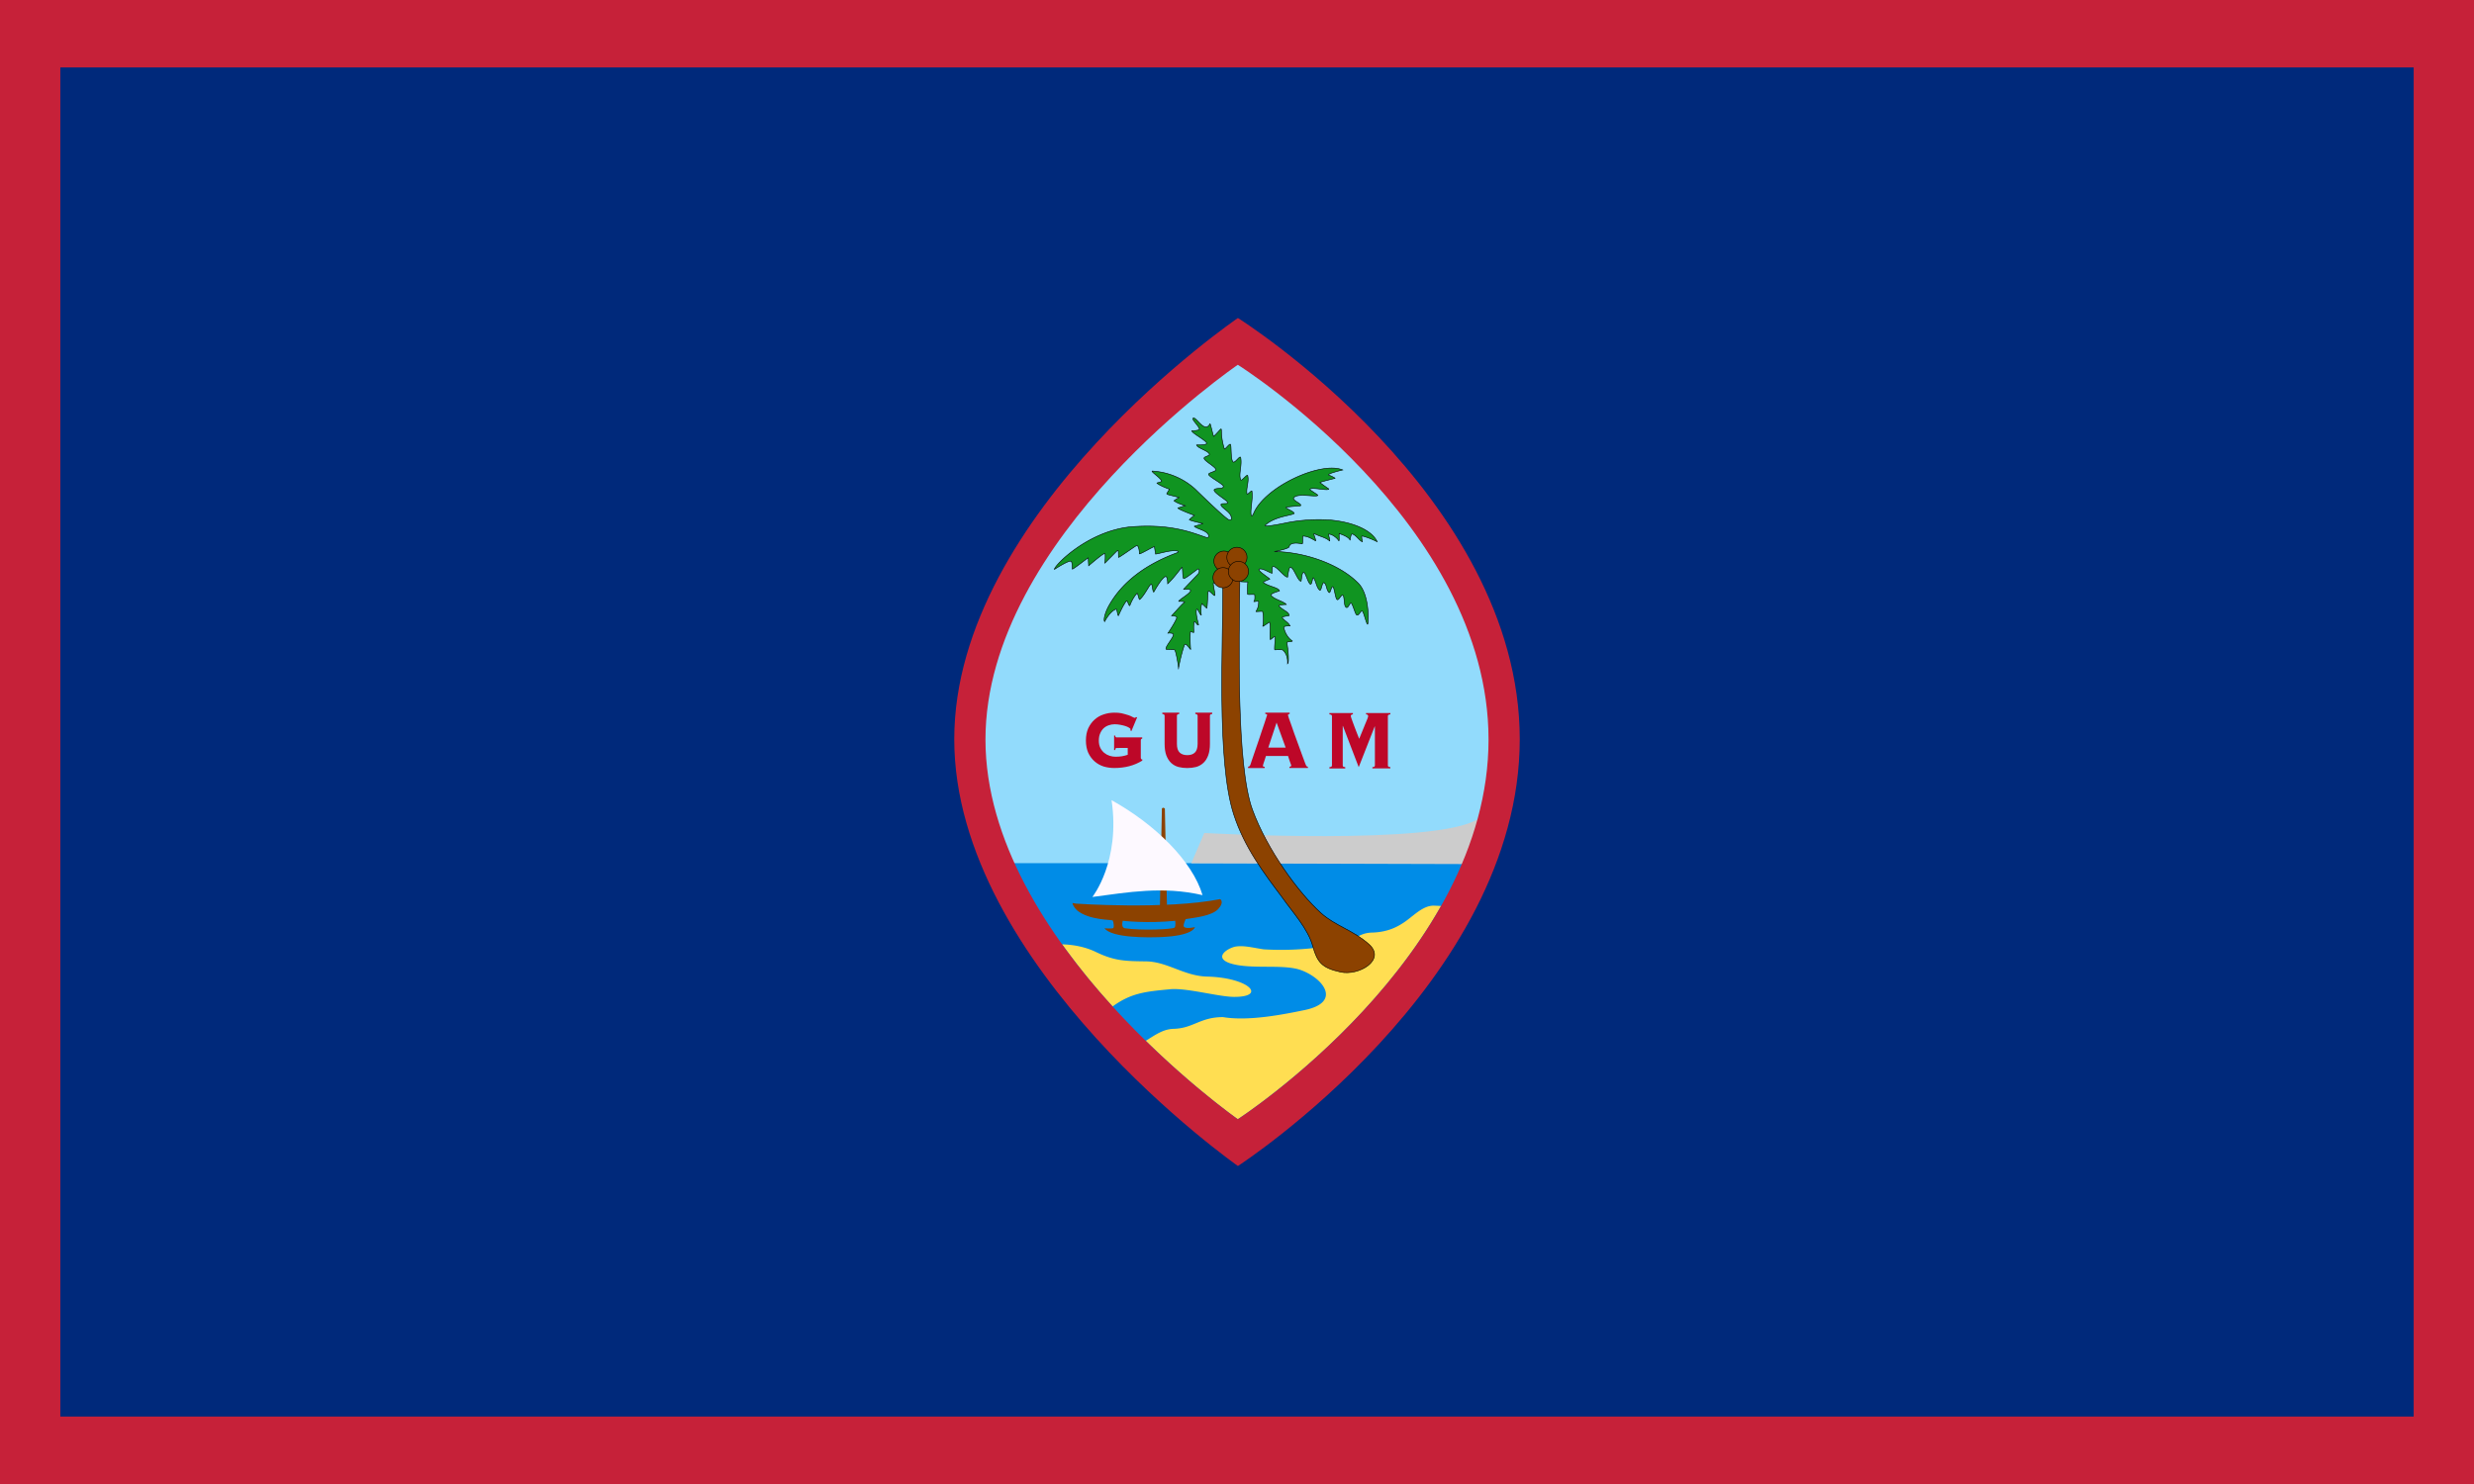 <?xml version="1.0" encoding="UTF-8" standalone="no"?>
<svg
   width="70in"
   height="42in"
   clip-rule="evenodd"
   fill-rule="evenodd"
   image-rendering="optimizeQuality"
   shape-rendering="geometricPrecision"
   text-rendering="geometricPrecision"
   viewBox="0 0 70 42"
   xml:space="preserve"
   version="1.1"
   id="svg18"
   xmlns="http://www.w3.org/2000/svg"
   xmlns:svg="http://www.w3.org/2000/svg"><defs
     id="defs18" /><path
     d="M 0,0 H 70 V 42 H 0 Z"
     fill="#c62139"
     id="path1"
     style="stroke-width:0.903" /><path
     d="M 1.707,1.909 H 68.293 V 40.091 H 1.707 Z"
     fill="#00297b"
     id="path2"
     style="stroke-width:0.903" /><path
     d="m 35.024,9.662 c 0,0 -7.583,5.525 -7.583,11.264 0,5.74 7.583,11.412 7.583,11.412 0,0 7.535,-5.258 7.535,-11.412 0,-6.152 -7.535,-11.264 -7.535,-11.264 z"
     fill="#92dbfc"
     id="path3" /><path
     d="m 28.28,24.43 c 1.974,4.34 6.744,7.908 6.744,7.908 0,0 4.856,-3.389 6.77,-7.909"
     fill="#008ce7"
     id="path4" /><path
     d="m 41.821,23.177 c -1.169,0.766 -7.747,0.398 -7.747,0.398 l -0.368,0.858 7.833,0.022 c 0.032,-0.118 0.11,-0.258 0.138,-0.376 z"
     fill="#9c8431"
     style="fill:#cccccc"
     id="path5" /><path
     d="m 30.051,26.726 c 0.333,0.01 0.665,0.075 0.963,0.22 0.533,0.257 0.841,0.255 1.415,0.263 0.601,0.008 1.073,0.413 1.722,0.43 1.196,0.03 1.7,0.575 0.77,0.575 -0.44,0 -1.382,-0.27 -1.837,-0.214 -0.692,0.064 -1.092,0.112 -1.604,0.485 a 19.481,19.481 0 0 1 -1.429,-1.759 z m 2.367,2.731 c 0.296,-0.185 0.5,-0.33 0.788,-0.339 0.56,-0.015 0.75,-0.332 1.397,-0.332 0.735,0.123 1.73,-0.08 2.314,-0.2 1.034,-0.218 0.544,-0.88 -0.083,-1.121 -0.506,-0.199 -1.455,-0.01 -2.044,-0.207 -0.445,-0.16 -0.078,-0.413 0.162,-0.467 0.241,-0.041 0.5,0.032 0.802,0.077 a 8.401,8.401 0 0 0 1.684,-0.07 c 0.975,-0.137 0.935,-0.399 1.406,-0.405 0.343,-0.014 0.605,-0.108 0.84,-0.261 0.274,-0.168 0.561,-0.513 0.894,-0.5 l 0.196,0.008 c -2.057,3.644 -5.751,6.036 -5.751,6.036 0,0 -1.194,-0.837 -2.605,-2.219 z"
     fill="#ffde52"
     id="path6" /><path
     d="m 32.875,22.883 c 0.028,-0.038 0.056,-0.021 0.084,0 l 0.06,2.786 h -0.2 z"
     style="fill:#8c4200"
     id="path7" /><path
     d="m 30.45,25.575 c 0,0 2.525,0.176 4.074,-0.128 0,0 0.13,0.08 -0.056,0.28 -0.187,0.2 -0.66,0.243 -0.92,0.286 0,0 -0.063,0.128 -0.058,0.195 0.006,0.067 0.164,0.06 0.242,0.045 l 0.078,-0.014 c 0,0 -0.037,0.25 -0.993,0.283 -0.314,0.011 -1.348,0.031 -1.567,-0.25 0,0 0.19,0.014 0.239,0 0.05,-0.014 0.013,-0.195 -0.005,-0.221 -0.018,-0.026 -0.67,0 -1.014,-0.29 -0.085,-0.083 -0.125,-0.172 -0.125,-0.203 0,-0.003 0.104,0.017 0.104,0.017 z m 1.316,0.485 c 0,0 0.691,0.081 1.486,0 0,0 0.021,0.138 -0.015,0.19 -0.036,0.053 -0.954,0.093 -1.417,0.02 -0.074,-0.022 -0.077,-0.105 -0.054,-0.21 z"
     fill="#8c4200"
     id="path8" /><path
     d="m 30.908,25.386 c 0,0 0.8,-1.004 0.543,-2.74 1.237,0.688 2.288,1.725 2.574,2.688 -1.122,-0.26 -2.113,-0.08 -3.117,0.052 z"
     fill="#fdf9ff"
     id="path9" /><path
     d="M 35.026,9 C 35.026,9 27,14.471 27,20.922 27,27.374 35.026,33 35.026,33 35.026,33 43,27.838 43,20.922 43,14.007 35.026,9 35.026,9 Z m -0.003,1.324 c 0,0 -7.14,4.867 -7.14,10.607 0,5.74 7.14,10.745 7.14,10.745 0,0 7.094,-4.592 7.094,-10.745 0,-6.153 -7.094,-10.607 -7.094,-10.607 z"
     fill="#c62139"
     id="path10" /><path
     d="m 37.146,26.788 c 0.128,0.452 0.263,0.606 0.782,0.722 0.512,0.116 1.294,-0.34 0.81,-0.782 -0.462,-0.412 -0.948,-0.517 -1.362,-0.888 -0.641,-0.582 -1.521,-1.786 -1.939,-2.924 -0.457,-1.245 -0.378,-4.748 -0.357,-6.523 0,-0.02 0.055,-0.033 0.062,-0.041 0.03,-0.04 0.058,0.012 0.011,-0.248 -0.012,-0.067 -0.07,-0.136 -0.07,-0.203 0.001,-0.12 -0.453,0.131 -0.572,0.346 -0.028,0.049 0.087,0.189 0.087,0.216 0.015,1.703 -0.185,5.065 0.309,6.587 0.305,0.942 0.863,1.67 1.367,2.343 0.303,0.431 0.74,0.897 0.872,1.395 z"
     fill="#8c4200"
     style="stroke:#000000;stroke-width:0.016"
     id="path11" /><path
     d="m 30.311,15.89 c 0.033,0.04 0.028,0.216 0.028,0.216 0.026,0.014 0.454,-0.334 0.454,-0.318 0,0.073 0.01,0.224 0.01,0.224 0,0 0.443,-0.385 0.461,-0.345 0.02,0.046 -0.002,0.27 -0.002,0.27 l 0.349,-0.352 c 0.039,-0.038 0.033,0.049 0.036,0.188 0.001,0.025 0.483,-0.325 0.512,-0.331 0.063,-0.013 0.082,0.182 0.079,0.23 -0.003,0.036 0.445,-0.233 0.425,-0.198 l 0.033,0.207 c 0.125,-0.015 0.422,-0.117 0.6,-0.09 0.058,0.008 0.055,0.034 0.004,0.054 -0.861,0.319 -1.524,0.8 -1.91,1.47 -0.131,0.229 -0.171,0.428 -0.136,0.478 0,0 0.154,-0.305 0.329,-0.353 0.023,-0.006 0.039,0.196 0.063,0.184 0,0 0.132,-0.305 0.227,-0.418 0.026,-0.03 0.068,0.16 0.096,0.132 0,0 0.068,-0.204 0.203,-0.347 0.019,-0.02 0.054,0.194 0.075,0.176 0.14,-0.118 0.27,-0.413 0.322,-0.435 0.037,-0.026 0.043,0.245 0.078,0.222 0,0 0.199,-0.366 0.317,-0.432 0.077,-0.043 0.074,0.2 0.074,0.2 0.151,-0.137 0.318,-0.364 0.397,-0.462 0.037,-0.046 0.017,0.298 0.055,0.312 0.05,0.017 0.377,-0.264 0.413,-0.27 0.025,-0.003 0.053,0.08 -0.01,0.148 l -0.404,0.426 c 0.078,0.014 0.108,-0.006 0.163,0.007 0.166,0.04 -0.31,0.29 -0.301,0.336 0,0 0.229,-0.004 0.152,0.037 -0.055,0.03 -0.358,0.386 -0.358,0.373 0,-0.006 0.152,0.003 0.151,0.043 -10e-4,0.074 -0.251,0.455 -0.254,0.453 -0.013,-0.012 0.135,-0.016 0.155,0.021 0.037,0.07 -0.257,0.378 -0.2,0.43 0.008,0.008 0.168,0.003 0.239,0.017 0.034,0.007 0.13,0.56 0.106,0.538 a 4.833,4.833 0 0 1 0.169,-0.675 c 0.04,-0.094 0.169,0.143 0.179,0.122 -0.005,0 -0.026,-0.337 -0.008,-0.491 0.005,-0.043 0.098,0.045 0.096,0.004 -0.003,-0.093 -0.011,-0.193 0.01,-0.284 0.015,-0.068 0.094,0.124 0.125,0.072 0,0 -0.096,-0.334 -0.056,-0.428 0.026,-0.062 0.09,0.15 0.132,0.158 0,0 -0.024,-0.26 0.02,-0.326 l 0.133,0.13 c 0.029,-0.042 0.023,-0.447 0.05,-0.484 0.022,-0.032 0.16,0.151 0.18,0.123 0.019,-0.027 -0.058,-0.327 -0.04,-0.35 0.024,-0.035 0.175,0.083 0.178,0.08 0.061,-0.056 0.06,-0.198 0.085,-0.25 0.07,-0.142 0.468,-0.16 0.515,-0.06 0.023,0.05 0.007,0.113 -0.002,0.19 0.003,0.002 0.2,0.015 0.2,0.001 0,0 -0.023,0.168 -0.009,0.352 0.002,0.025 0.199,-0.006 0.202,0.019 0.017,0.173 -0.026,0.19 -0.026,0.19 0.002,0.012 0.133,-0.02 0.135,-0.006 a 0.448,0.448 0 0 1 -0.074,0.287 c -0.01,0.014 0.187,-0.014 0.19,0.003 0.024,0.13 0.028,0.234 0.004,0.418 -0.002,0.014 0.192,-0.13 0.195,-0.115 0.03,0.154 -0.005,0.321 0.013,0.482 0.004,0.037 0.128,-0.111 0.14,-0.068 0.01,0.042 -0.028,0.348 -0.01,0.366 0,0 0.209,-0.01 0.227,0.006 0.165,0.142 0.134,0.39 0.134,0.39 0.045,-0.031 0.028,-0.33 -0.018,-0.602 -0.005,-0.029 0.16,-0.018 0.155,-0.045 0,0 -0.18,-0.1 -0.24,-0.377 -0.013,-0.059 0.174,-0.047 0.174,-0.047 -0.052,-0.109 -0.143,-0.13 -0.22,-0.235 -0.025,-0.034 0.194,-0.05 0.194,-0.06 0,-0.104 -0.185,-0.154 -0.281,-0.263 -0.041,-0.046 0.2,-0.049 0.2,-0.049 -0.07,-0.09 -0.304,-0.13 -0.423,-0.248 -0.064,-0.065 0.237,-0.129 0.233,-0.14 -0.033,-0.095 -0.316,-0.125 -0.454,-0.233 -0.028,-0.022 0.18,-0.097 0.18,-0.097 -0.021,-0.04 -0.474,-0.313 -0.244,-0.288 0.098,0.01 0.295,0.137 0.31,0.118 0,0 -0.008,-0.16 0.012,-0.178 0.076,-0.072 0.337,0.305 0.425,0.29 0,0 0.033,-0.27 0.073,-0.278 0.096,-0.016 0.212,0.394 0.306,0.394 0.013,0 0.02,-0.237 0.068,-0.25 0.055,-0.015 0.117,0.266 0.186,0.328 0.064,0.057 0.065,-0.22 0.103,-0.167 0.064,0.085 0.08,0.262 0.167,0.34 0.057,0.05 0.067,-0.244 0.13,-0.205 0.074,0.046 0.057,0.198 0.139,0.273 0.04,0.036 0.066,-0.194 0.11,-0.16 0.04,0.03 0.067,0.31 0.11,0.355 0.054,0.057 0.117,-0.148 0.173,-0.116 0.04,0.024 0.031,0.267 0.069,0.32 0.077,0.108 0.117,-0.131 0.168,-0.094 0.036,0.025 0.113,0.304 0.145,0.326 0.071,0.05 0.11,-0.127 0.165,-0.102 0.04,0.018 0.119,0.378 0.152,0.369 0.02,-0.006 0.074,-0.821 -0.269,-1.165 -0.557,-0.56 -1.556,-0.883 -2.371,-0.891 0,0 0.41,-0.075 0.42,-0.137 0.022,-0.124 0.225,-0.11 0.367,-0.08 0.025,0.004 0.012,-0.22 0.015,-0.22 0.127,-0.004 0.24,0.065 0.362,0.132 0.037,0.022 -0.077,-0.224 -0.037,-0.203 0.156,0.083 0.33,0.107 0.434,0.207 0.028,0.026 -0.031,-0.189 -0.031,-0.189 0.077,-0.017 0.23,0.085 0.291,0.182 0.03,0.047 -0.002,-0.251 0.021,-0.198 0,0 0.272,0.084 0.3,0.188 0,0 0.023,-0.189 0.06,-0.179 0.108,0.026 0.204,0.194 0.289,0.219 0,0 -0.036,-0.169 -0.008,-0.163 0.204,0.048 0.426,0.163 0.426,0.163 -0.115,-0.264 -0.552,-0.54 -1.32,-0.614 a 4.743,4.743 0 0 0 -1.198,0.068 c -0.397,0.084 -0.71,0.132 -0.646,0.075 0.262,-0.236 0.687,-0.265 0.804,-0.32 0.083,-0.039 -0.282,-0.168 -0.21,-0.186 0.073,-0.016 0.399,-0.04 0.399,-0.04 0.07,-0.051 -0.237,-0.15 -0.191,-0.224 0.092,-0.147 0.636,-0.013 0.683,-0.07 0.015,-0.018 -0.234,-0.153 -0.224,-0.173 0.04,-0.074 0.524,0.056 0.536,-0.01 0,0 -0.147,-0.1 -0.252,-0.182 -0.012,-0.01 0.433,-0.12 0.433,-0.12 a 0.733,0.733 0 0 0 -0.178,-0.088 c -0.094,-0.033 0.39,-0.148 0.39,-0.148 -0.613,-0.257 -2.205,0.473 -2.521,1.231 -0.082,0.181 -0.085,-0.016 -0.067,-0.169 0.016,-0.165 0.039,-0.31 0.02,-0.46 -0.007,-0.045 -0.13,0.119 -0.14,0.075 -0.031,-0.16 0.063,-0.337 0.02,-0.516 -0.014,-0.06 -0.179,0.177 -0.2,0.117 -0.061,-0.165 0.044,-0.397 0.002,-0.625 -0.017,-0.089 -0.173,0.19 -0.225,0.111 -0.061,-0.092 -0.035,-0.434 -0.064,-0.486 -0.023,-0.042 -0.162,0.164 -0.174,0.125 -0.188,-0.627 0.062,-0.705 -0.3,-0.352 -0.012,0.013 -0.092,-0.37 -0.106,-0.358 -0.148,0.29 -0.39,-0.206 -0.474,-0.16 -0.062,0.035 0.17,0.228 0.172,0.314 0.001,0.042 -0.213,0.045 -0.213,0.045 0.005,0.071 0.407,0.272 0.42,0.35 0.01,0.065 -0.284,0.05 -0.284,0.05 0.009,0.087 0.344,0.17 0.362,0.264 0.01,0.05 -0.157,0.062 -0.151,0.115 0.009,0.08 0.324,0.238 0.334,0.32 0.007,0.056 -0.201,0.08 -0.206,0.132 -0.006,0.064 0.418,0.279 0.419,0.34 0,0.084 -0.17,0.04 -0.246,0.083 -0.109,0.06 0.347,0.304 0.367,0.374 0.015,0.06 -0.183,0.007 -0.19,0.062 -0.008,0.073 0.224,0.183 0.277,0.308 0.053,0.123 -10e-4,0.155 -0.077,0.106 -0.153,-0.099 -0.769,-0.698 -0.933,-0.858 a 1.982,1.982 0 0 0 -1.21,-0.507 c -0.05,0.014 0.262,0.216 0.264,0.289 0,0.019 -0.14,0.047 -0.134,0.052 0.086,0.08 0.355,0.173 0.355,0.173 l -0.077,0.127 c 0.018,0.037 0.145,0.047 0.348,0.109 0,0 -0.152,0.086 -0.14,0.094 0.107,0.08 0.316,0.137 0.316,0.137 l -0.206,0.064 c -0.012,0.036 0.464,0.21 0.464,0.21 0,0 -0.149,0.118 -0.142,0.124 0.036,0.033 0.385,0.107 0.385,0.107 0.006,0.005 -0.246,0.077 -0.245,0.079 0.092,0.084 0.345,0.111 0.404,0.25 0,0 0.034,0.079 -0.066,0.064 -0.393,-0.131 -1.002,-0.401 -2.183,-0.295 -1.208,0.144 -2.128,1.105 -2.112,1.2 0,0 0.432,-0.283 0.477,-0.225 z"
     fill="#109421"
     style="stroke:#000000;stroke-width:0.016"
     id="path12" /><circle
     cx="34.631"
     cy="15.881"
     r="0.286"
     style="fill:#8c4200;stroke:#000000;stroke-width:0.016;stroke-linecap:round;stroke-linejoin:round;stroke-miterlimit:33;paint-order:markers fill stroke"
     id="circle12" /><circle
     cx="34.605"
     cy="16.35"
     r="0.286"
     style="fill:#8c4200;stroke:#000000;stroke-width:0.016;stroke-linecap:round;stroke-linejoin:round;stroke-miterlimit:33;paint-order:markers fill stroke"
     id="circle13" /><circle
     cx="34.998"
     cy="15.774"
     r="0.286"
     style="fill:#8c4200;stroke:#000000;stroke-width:0.016;stroke-linecap:round;stroke-linejoin:round;stroke-miterlimit:33;paint-order:markers fill stroke"
     id="circle14" /><circle
     cx="35.041"
     cy="16.172"
     r="0.286"
     style="fill:#8c4200;stroke:#000000;stroke-width:0.016;stroke-linecap:round;stroke-linejoin:round;stroke-miterlimit:33;paint-order:markers fill stroke"
     id="circle15" /><path
     d="m 31.59,21.169 q -0.02,0 -0.027,0.017 -0.007,0.015 -0.01,0.041 h -0.03 v -0.41 h 0.03 q 0.005,0.053 0.037,0.053 h 0.728 v 0.035 q -0.04,0.003 -0.04,0.05 v 0.486 q 0,0.02 0.005,0.035 0.005,0.015 0.025,0.015 h 0.012 v 0.035 q -0.335,0.21 -0.794,0.21 -0.155,0 -0.3,-0.043 -0.144,-0.047 -0.255,-0.144 -0.11,-0.096 -0.18,-0.243 -0.066,-0.15 -0.066,-0.348 0,-0.198 0.066,-0.346 0.07,-0.149 0.18,-0.246 0.111,-0.1 0.254,-0.146 0.146,-0.05 0.301,-0.05 0.062,0 0.109,0.003 0.046,0.003 0.09,0.012 0.045,0.009 0.092,0.023 0.047,0.012 0.111,0.033 0.062,0.02 0.114,0.05 0.051,0.026 0.066,0.026 0.02,0 0.035,-0.024 l 0.03,0.012 -0.161,0.386 -0.03,-0.02 q 0.005,-0.018 0.005,-0.032 0,-0.02 -0.042,-0.044 -0.042,-0.027 -0.106,-0.047 -0.064,-0.02 -0.145,-0.035 -0.08,-0.015 -0.156,-0.015 -0.088,0 -0.17,0.03 -0.079,0.026 -0.143,0.084 -0.061,0.059 -0.098,0.147 -0.037,0.085 -0.037,0.205 0,0.117 0.044,0.205 0.044,0.085 0.111,0.14 0.069,0.056 0.153,0.082 0.084,0.026 0.165,0.026 0.104,0 0.185,-0.014 0.084,-0.015 0.16,-0.041 v -0.193 z"
     style="fill:#bd0728;stroke-width:0.025;stroke-linecap:round;stroke-linejoin:round;stroke-miterlimit:33;paint-order:markers fill stroke"
     id="path15" /><path
     d="m 33.886,20.26 q 0,-0.022 -0.012,-0.033 -0.009,-0.015 -0.053,-0.021 V 20.17 h 0.478 v 0.036 q -0.044,0.006 -0.055,0.02 -0.01,0.012 -0.01,0.033 v 0.794 q 0,0.195 -0.05,0.328 -0.05,0.134 -0.138,0.213 -0.086,0.08 -0.204,0.113 -0.116,0.03 -0.249,0.03 -0.132,0 -0.25,-0.03 -0.117,-0.033 -0.205,-0.113 -0.086,-0.08 -0.137,-0.213 -0.049,-0.133 -0.049,-0.328 v -0.794 q 0,-0.02 -0.011,-0.032 -0.01,-0.015 -0.054,-0.021 V 20.17 h 0.479 v 0.036 q -0.044,0.006 -0.056,0.02 -0.01,0.012 -0.01,0.033 v 0.794 q 0,0.171 0.077,0.245 0.077,0.074 0.216,0.074 0.14,0 0.216,-0.074 0.076,-0.074 0.077,-0.245 z"
     style="fill:#bd0728;stroke-width:0.025;stroke-linecap:round;stroke-linejoin:round;stroke-miterlimit:33;paint-order:markers fill stroke"
     id="path16" /><path
     d="m 35.734,21.671 q 0,0.015 0.008,0.024 0.01,0.006 0.04,0.006 v 0.036 H 35.314 V 21.7 q 0.03,-0.006 0.042,-0.018 0.014,-0.015 0.027,-0.05 l 0.026,-0.081 q 0.021,-0.065 0.056,-0.164 l 0.076,-0.223 0.085,-0.247 0.082,-0.247 0.074,-0.218 q 0.032,-0.095 0.05,-0.155 l 0.021,-0.062 q 0,-0.015 -0.018,-0.021 -0.016,-0.006 -0.035,-0.009 v -0.036 h 0.69 v 0.036 q -0.02,0.003 -0.034,0.009 -0.013,0.006 -0.013,0.03 0,0.006 0.023,0.077 0.027,0.072 0.067,0.188 l 0.09,0.259 0.108,0.295 0.106,0.291 0.095,0.257 q 0.02,0.053 0.034,0.071 0.016,0.018 0.04,0.018 v 0.036 H 36.485 V 21.7 q 0.05,-0.003 0.05,-0.036 l -0.013,-0.039 -0.03,-0.083 -0.03,-0.09 q -0.014,-0.04 -0.017,-0.056 h -0.626 q -0.027,0.08 -0.042,0.131 l -0.027,0.08 -0.013,0.045 -0.003,0.018 z m 0.643,-0.512 -0.257,-0.709 -0.235,0.709 z"
     style="fill:#bd0728;stroke-width:0.026;stroke-linecap:round;stroke-linejoin:round;stroke-miterlimit:33;paint-order:markers fill stroke"
     id="path17" /><path
     d="m 38.831,21.712 q 0.048,-0.006 0.059,-0.017 0.012,-0.015 0.012,-0.036 v -1.096 l -0.005,-0.006 -0.453,1.155 -0.447,-1.167 h -0.005 v 1.114 q 0,0.02 0.01,0.036 0.013,0.011 0.061,0.017 v 0.036 h -0.448 v -0.036 q 0.049,-0.006 0.059,-0.017 0.013,-0.015 0.013,-0.036 V 20.27 q 0,-0.02 -0.013,-0.033 -0.01,-0.014 -0.059,-0.02 v -0.036 h 0.664 v 0.036 q -0.06,0.003 -0.06,0.053 l 0.014,0.048 0.039,0.11 0.053,0.143 q 0.03,0.074 0.056,0.146 0.028,0.068 0.048,0.122 0.02,0.054 0.028,0.071 0.043,-0.113 0.09,-0.22 0.047,-0.107 0.08,-0.196 0.039,-0.09 0.062,-0.15 0.022,-0.059 0.022,-0.074 0,-0.05 -0.06,-0.053 v -0.036 h 0.689 v 0.036 q -0.049,0.006 -0.061,0.02 -0.01,0.012 -0.01,0.033 v 1.388 q 0,0.02 0.01,0.036 0.012,0.011 0.06,0.017 v 0.036 h -0.508 z"
     style="fill:#bd0728;stroke-width:0.026;stroke-linecap:round;stroke-linejoin:round;stroke-miterlimit:33;paint-order:markers fill stroke"
     id="path18" /></svg>

